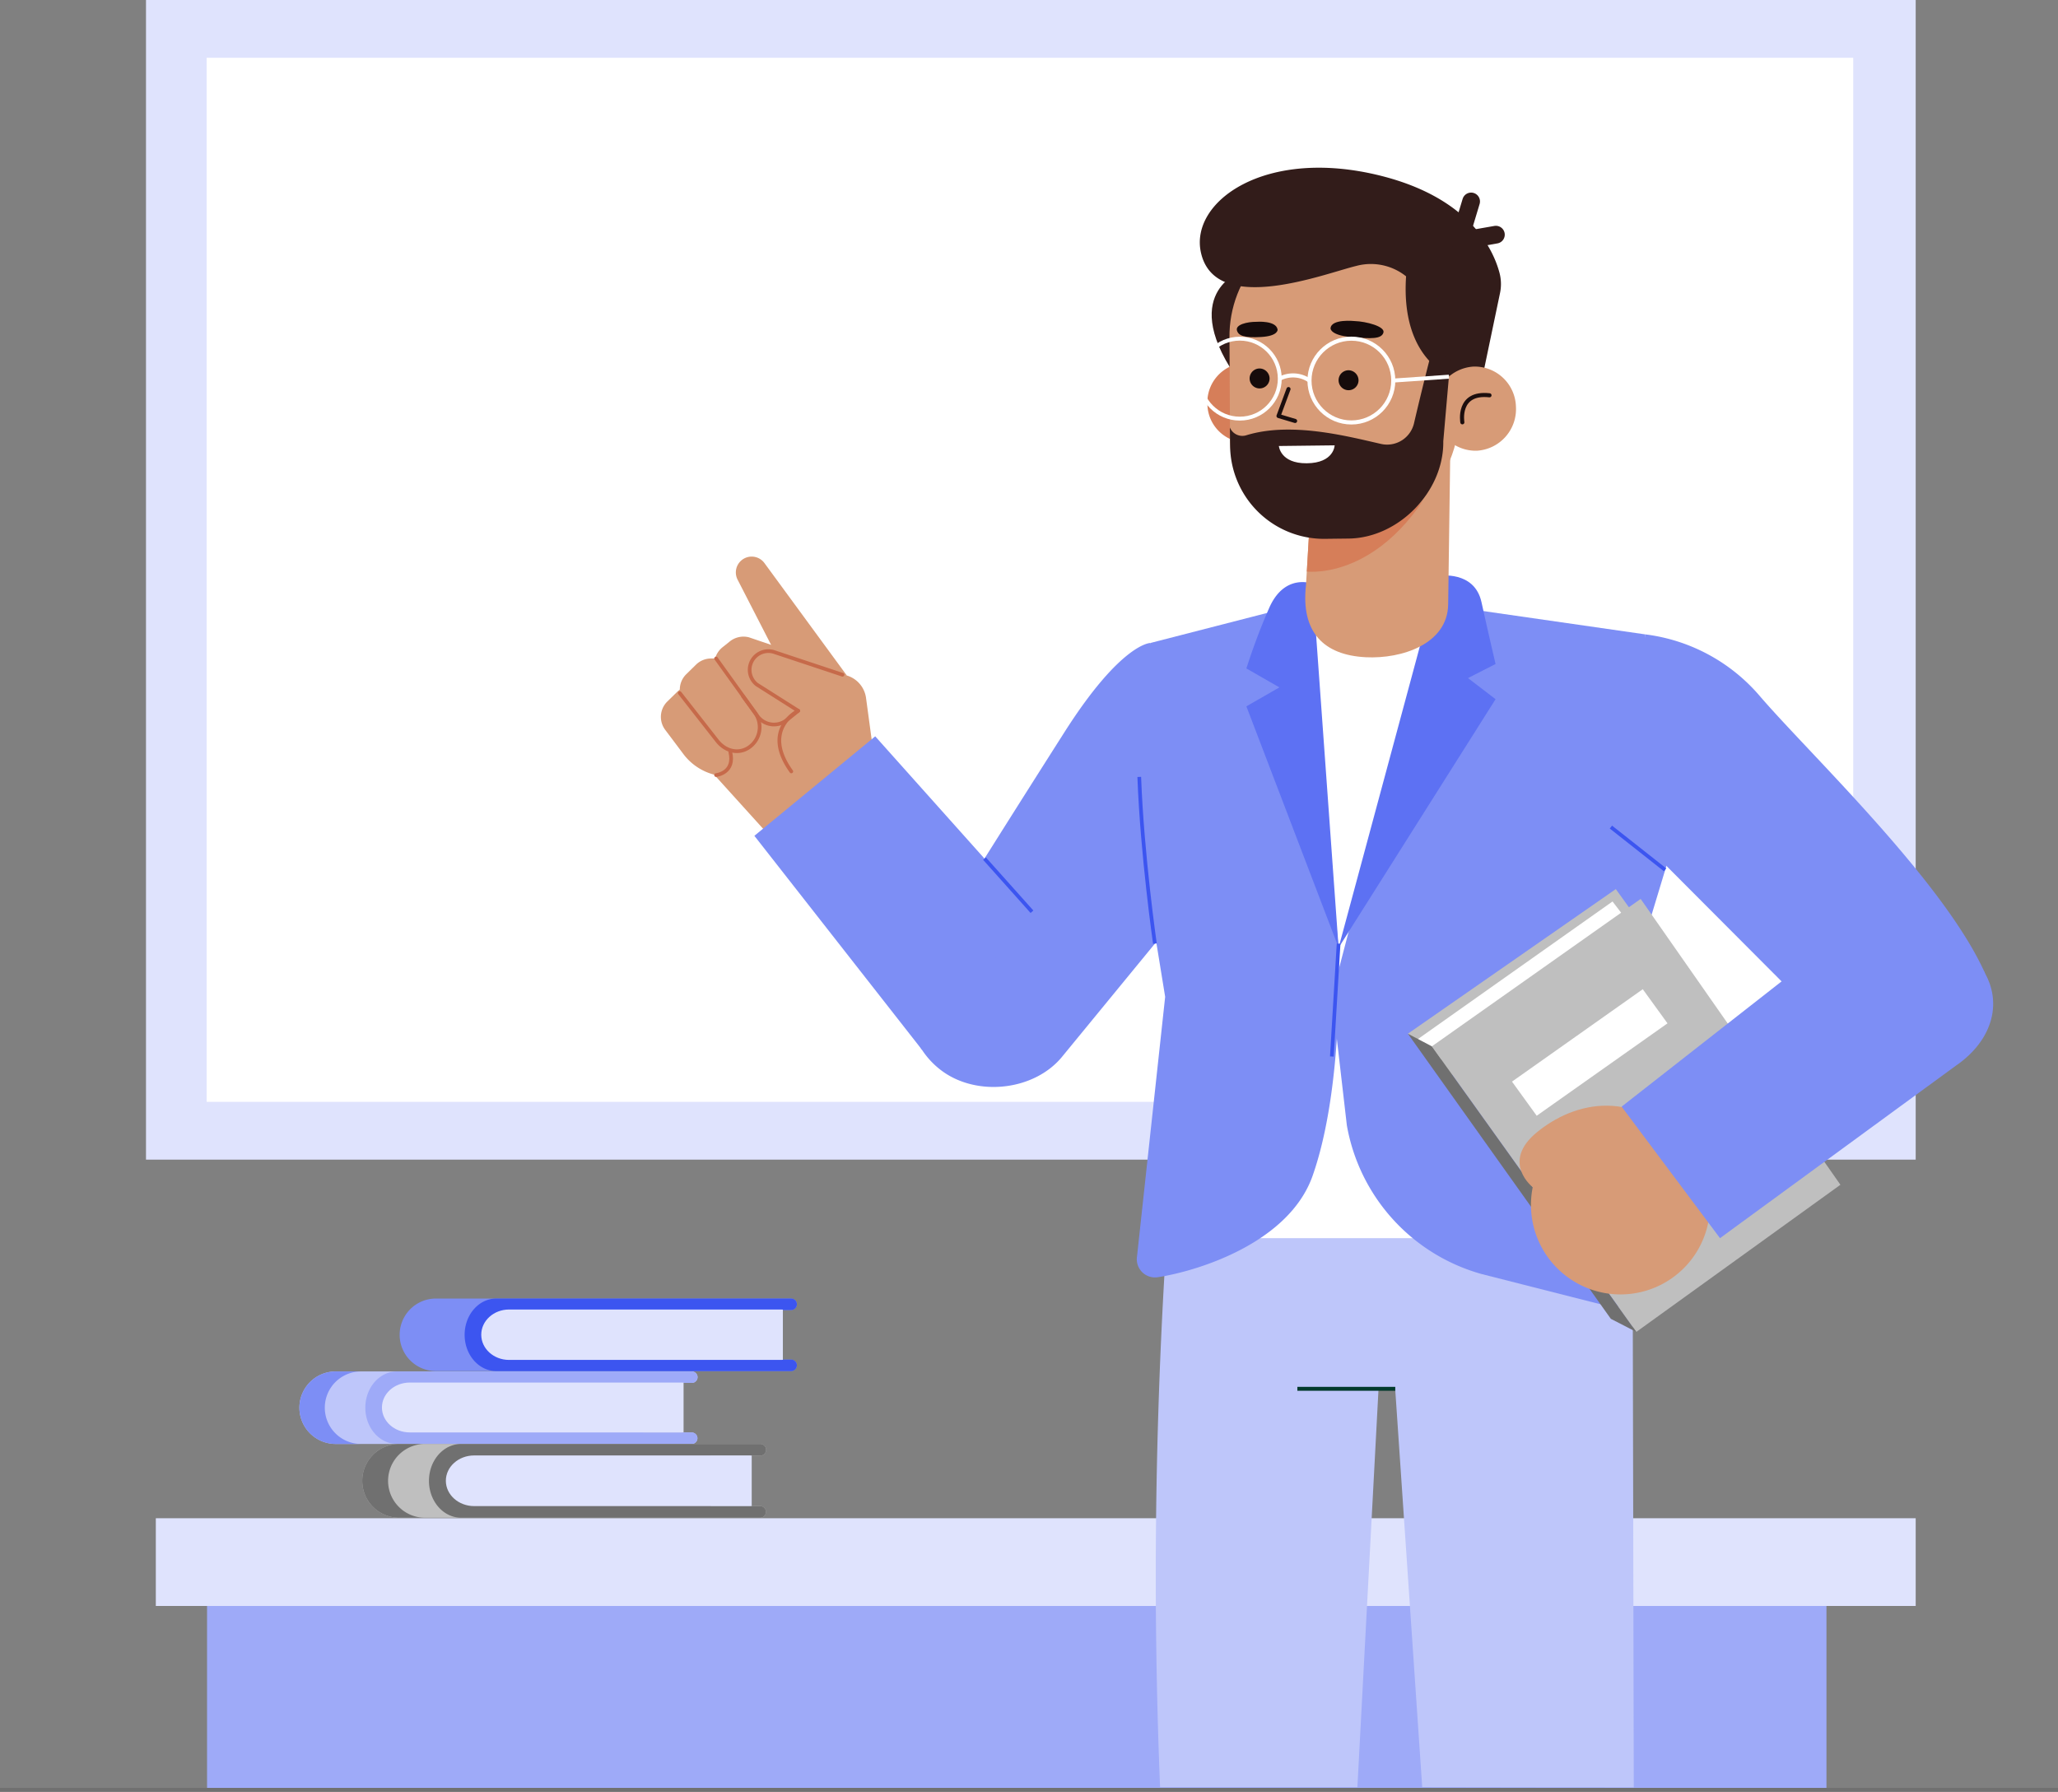 <svg xmlns="http://www.w3.org/2000/svg" width="567.292" height="493.943" viewBox="0 0 567.292 493.943">
  <rect x="0" y="0" width="567.292" height="493.943" fill="#808080" stroke="none"/>
  <g id="Group_36" data-name="Group 36" transform="translate(-38.164 -66.604)">
    <g id="Group_13" data-name="Group 13" transform="translate(38.164 66.604)">
      <g id="Group_3" data-name="Group 3" transform="translate(40.244)">
        <g id="Group_2" data-name="Group 2">
          <rect id="Rectangle_8" data-name="Rectangle 8" width="487.821" height="319.674" fill="#dfe3fd"/>
          <rect id="Rectangle_9" data-name="Rectangle 9" width="453.879" height="287.813" transform="translate(16.721 15.93)" fill="#fff"/>
        </g>
      </g>
      <g id="Group_12" data-name="Group 12" transform="translate(0 357.969)">
        <g id="Group_4" data-name="Group 4" transform="translate(42.952 60.561)">
          <rect id="Rectangle_10" data-name="Rectangle 10" width="446.392" height="57.808" transform="translate(14.125 16.89)" fill="#9eaaf8"/>
          <rect id="Rectangle_11" data-name="Rectangle 11" width="485.113" height="24.185" fill="#dfe3fd"/>
        </g>
        <g id="Group_11" data-name="Group 11" transform="translate(82.533)">
          <g id="Group_6" data-name="Group 6" transform="translate(27.373)">
            <path id="Path_1" data-name="Path 1" d="M227.528,334.207a1.582,1.582,0,0,0,0-3.165H129.348a10,10,0,0,0,0,19.993h98.179a1.581,1.581,0,1,0,0-3.162H214.213V334.207Z" transform="translate(-119.354 -331.042)" fill="#7d8ef5"/>
            <g id="Group_5" data-name="Group 5" transform="translate(18.172)">
              <path id="Path_2" data-name="Path 2" d="M222.78,334.207a1.582,1.582,0,0,0,0-3.165H141.5c-4.815,0-8.723,4.478-8.723,10s3.908,9.994,8.723,9.994H222.78a1.581,1.581,0,0,0,0-3.162H209.465V334.207Z" transform="translate(-132.778 -331.042)" fill="#3c55f0"/>
            </g>
            <path id="Path_3" data-name="Path 3" d="M143.832,333.273c-4.237,0-7.671,3.112-7.671,6.949s3.434,6.95,7.671,6.95h74.935c.183,0,.36-.016.537-.026V333.3c-.177-.012-.355-.026-.537-.026Z" transform="translate(-113.409 -330.253)" fill="#dfe3fd"/>
          </g>
          <g id="Group_8" data-name="Group 8" transform="translate(0 20.094)">
            <path id="Path_4" data-name="Path 4" d="M207.305,349.047a1.58,1.58,0,1,0,0-3.161H109.126a9.994,9.994,0,0,0,0,19.989h98.179a1.583,1.583,0,0,0,0-3.165H193.99V349.047Z" transform="translate(-99.133 -345.886)" fill="#bec6fa"/>
            <path id="Path_5" data-name="Path 5" d="M116.127,345.886h-7a9.994,9.994,0,0,0,0,19.989h7a9.994,9.994,0,1,1,0-19.989Z" transform="translate(-99.133 -345.886)" fill="#7d8ef5"/>
            <g id="Group_7" data-name="Group 7" transform="translate(18.171)" style="mix-blend-mode: multiply;isolation: isolate">
              <path id="Path_6" data-name="Path 6" d="M202.558,349.047a1.58,1.58,0,1,0,0-3.161H121.279c-4.818,0-8.723,4.471-8.723,9.994s3.905,9.994,8.723,9.994h81.279a1.583,1.583,0,0,0,0-3.165H189.243V349.047Z" transform="translate(-112.556 -345.886)" fill="#9eaaf8"/>
            </g>
            <path id="Path_7" data-name="Path 7" d="M123.611,348.148c-4.237,0-7.673,3.078-7.673,6.875s3.436,6.873,7.673,6.873h74.936c.181,0,.359-.014.537-.026v-13.7c-.179-.011-.356-.023-.537-.023Z" transform="translate(-93.189 -345.086)" fill="#dfe3fd"/>
          </g>
          <g id="Group_10" data-name="Group 10" transform="translate(17.223 40.083)">
            <path id="Path_8" data-name="Path 8" d="M221.626,363.871a1.61,1.61,0,1,0,0-3.219h-99.6a10.17,10.17,0,0,0,0,20.339h99.6a1.609,1.609,0,1,0,0-3.218H208.081v-13.9Z" transform="translate(-111.856 -360.652)" fill="#bfbfbf"/>
            <path id="Path_9" data-name="Path 9" d="M129.145,360.652h-7.122a10.17,10.17,0,0,0,0,20.339h7.122a10.17,10.17,0,0,1,0-20.339Z" transform="translate(-111.856 -360.652)" fill="#707070"/>
            <g id="Group_9" data-name="Group 9" transform="translate(18.49)">
              <path id="Path_10" data-name="Path 10" d="M216.795,363.871a1.61,1.61,0,1,0,0-3.219H134.388c-4.9,0-8.873,4.554-8.873,10.169s3.972,10.17,8.873,10.17h82.406a1.609,1.609,0,1,0,0-3.218H203.25v-13.9Z" transform="translate(-125.515 -360.652)" fill="#707070"/>
            </g>
            <path id="Path_11" data-name="Path 11" d="M136.758,362.992c-4.31,0-7.805,3.127-7.805,6.982s3.5,6.982,7.805,6.982h75.956c.187,0,.365-.015.548-.024V363.019c-.183-.012-.361-.027-.548-.027Z" transform="translate(-105.809 -359.824)" fill="#dfe3fd"/>
          </g>
        </g>
        <line id="Line_1" data-name="Line 1" x2="567.292" transform="translate(0 135.432)" fill="none" stroke="#707070" stroke-miterlimit="10" stroke-width="1.084"/>
      </g>
    </g>
    <g id="Group_35" data-name="Group 35" transform="translate(220.339 112.837)">
      <g id="Group_14" data-name="Group 14" transform="translate(136.43 281.611)">
        <path id="Path_12" data-name="Path 12" d="M404.923,308.789l.349,164.888-58.319-.092L339.528,364.17h-4.634l-5.807,109.441-54.393,0a1441.361,1441.361,0,0,1,2.751-164.825Z" transform="translate(-273.523 -308.789)" fill="#bec6fa"/>
        <line id="Line_2" data-name="Line 2" x1="26.984" transform="translate(39.02 55.007)" fill="none" stroke="#033a2d" stroke-miterlimit="10" stroke-width="1.084"/>
      </g>
      <g id="Group_30" data-name="Group 30" transform="translate(0 107.203)">
        <g id="Group_19" data-name="Group 19">
          <path id="Path_13" data-name="Path 13" d="M289.84,197.541s-8.021-.026-23.687,24.594c-9.584,15.06-29.826,46.991-39.726,63.352a22.7,22.7,0,0,0,5.908,29.983h0c9.839,7.292,25.773,5.465,33.383-4.129L308.6,259.077Z" transform="translate(-154.911 -173.729)" fill="#7d8ef5"/>
          <g id="Group_18" data-name="Group 18">
            <g id="Group_16" data-name="Group 16">
              <g id="Group_15" data-name="Group 15">
                <path id="Path_14" data-name="Path 14" d="M224.333,226.459l-1.986-14.679a7.52,7.52,0,0,0-5.3-6.195l-17.4-5.206A5.658,5.658,0,0,0,193.113,203h0a5.659,5.659,0,0,0,2.211,7.762l8.328,4.543s-11.556,9.193-.4,21.526Z" transform="translate(-165.796 -172.809)" fill="#d79b77"/>
                <path id="Path_15" data-name="Path 15" d="M218.6,212.727l-22.714-30.993a4.362,4.362,0,0,0-6.437-.663h0a4.36,4.36,0,0,0-.963,5.235l14.288,27.812Z" transform="translate(-167.342 -179.95)" fill="#d79b77"/>
                <path id="Path_16" data-name="Path 16" d="M201.884,199.4l-8.718-2.965a6.044,6.044,0,0,0-5.275,1.136l-2.01,1.608a6.047,6.047,0,0,0-1.538,7.6l11.13,19.834,14.319-10.544Z" transform="translate(-168.895 -174.185)" fill="#d79b77"/>
                <path id="Path_17" data-name="Path 17" d="M188.466,200.7h-3.248a5.939,5.939,0,0,0-4.159,1.7l-2.684,2.632a5.938,5.938,0,0,0-1.784,4.244h0a5.94,5.94,0,0,0,1.19,3.566l14.258,19,12.361-9.205Z" transform="translate(-171.378 -172.611)" fill="#d79b77"/>
                <path id="Path_18" data-name="Path 18" d="M184.613,206.256h-3.248a5.942,5.942,0,0,0-4.159,1.7l-2.684,2.632a5.938,5.938,0,0,0-1.783,4.244h0a5.946,5.946,0,0,0,1.189,3.567l5.007,6.67a15.469,15.469,0,0,0,21.612,3.12h0Z" transform="translate(-172.74 -170.646)" fill="#d79b77"/>
                <path id="Path_19" data-name="Path 19" d="M182.387,228.037,200.539,248.1l27.327-24.728-11.343-14.507H202.35l-12.36,8.561Z" transform="translate(-169.328 -169.723)" fill="#d79b77"/>
              </g>
              <path id="Path_20" data-name="Path 20" d="M216.4,205.713l-18.921-6.287a5.159,5.159,0,0,0-6.429,3.394h0a5.158,5.158,0,0,0,1.729,5.587l11.417,7.235s-10.292,5.025-1.9,16.725" transform="translate(-166.345 -173.142)" fill="none" stroke="#c66a4a" stroke-linecap="round" stroke-linejoin="round" stroke-width="1.017"/>
              <path id="Path_21" data-name="Path 21" d="M183.98,200.7l11.389,15.856a5.626,5.626,0,0,0,8.1,1.1l3.15-2.541" transform="translate(-168.764 -172.611)" fill="none" stroke="#c66a4a" stroke-linecap="round" stroke-linejoin="round" stroke-width="1.017"/>
              <path id="Path_22" data-name="Path 22" d="M176.591,207.747l10.258,13.1c2.247,2.931,6.027,3.923,9,1.731h0a6.779,6.779,0,0,0,1.451-9.453l-3.284-4.5" transform="translate(-171.378 -170.119)" fill="none" stroke="#c66a4a" stroke-linecap="round" stroke-linejoin="round" stroke-width="1.017"/>
              <path id="Path_23" data-name="Path 23" d="M183.98,226.129s5.362-.558,3.9-6.446" transform="translate(-168.764 -165.897)" fill="none" stroke="#c66a4a" stroke-linecap="round" stroke-linejoin="round" stroke-width="1.017"/>
            </g>
            <g id="Group_17" data-name="Group 17" transform="translate(25.77 49.546)">
              <path id="Path_24" data-name="Path 24" d="M237.99,302.969l-46.214-58.992,33.311-27.426L268.3,264.908Z" transform="translate(-191.776 -216.551)" fill="#7d8ef5"/>
              <line id="Line_3" data-name="Line 3" x2="13.091" y2="14.651" transform="translate(63.429 33.706)" fill="none" stroke="#3c55f0" stroke-miterlimit="10" stroke-width="1.019"/>
            </g>
          </g>
        </g>
        <g id="Group_22" data-name="Group 22" transform="translate(131.184 5.201)">
          <rect id="Rectangle_12" data-name="Rectangle 12" width="107.431" height="107.431" transform="translate(12.878 75.255)" fill="#fff"/>
          <path id="Path_25" data-name="Path 25" d="M303.832,189.456s5.8,71.568,9.354,94.937l29.86-91.79Z" transform="translate(-257.558 -181.789)" fill="#fff"/>
          <g id="Group_20" data-name="Group 20" transform="translate(53.769)">
            <path id="Path_26" data-name="Path 26" d="M337.66,189.609l58.075,8.363,6.575,61.441-8.642,28.559-.112,89.233a6.221,6.221,0,0,1-7.88,6l-34.908-8.864A51.878,51.878,0,0,1,313.5,333.289l-4.13-35.705Z" transform="translate(-309.369 -181.735)" fill="#7d8ef5"/>
            <path id="Path_27" data-name="Path 27" d="M338.386,183.9s9.8-1.593,11.745,7.253,3.881,17.042,3.881,17.042l-7.6,3.882,7.6,5.825L310.742,286.4Z" transform="translate(-308.883 -183.792)" fill="#5d71f3"/>
          </g>
          <g id="Group_21" data-name="Group 21" transform="translate(0 1.825)">
            <path id="Path_28" data-name="Path 28" d="M315.923,189.456,273.394,200.4,271.129,259l6.339,38.943-7.755,71.543a5.017,5.017,0,0,0,5.723,5.756c11.489-1.784,36.246-9.634,42.691-28,8.742-24.907,7.149-62.851,7.149-62.851Z" transform="translate(-269.648 -183.614)" fill="#7d8ef5"/>
            <path id="Path_29" data-name="Path 29" d="M310.163,185.576s-7.757-3.024-11.99,6.874a172.233,172.233,0,0,0-6.208,16.495l9.1,5.224-9.1,5.223,25.418,66.529Z" transform="translate(-261.755 -185.141)" fill="#5d71f3"/>
            <path id="Path_30" data-name="Path 30" d="M274.465,270.773s-3.514-24.28-4.314-45.955" transform="translate(-269.471 -171.107)" fill="none" stroke="#3c55f0" stroke-miterlimit="10" stroke-width="1.019"/>
            <line id="Line_4" data-name="Line 4" x1="1.859" y2="31.117" transform="translate(53.77 99.667)" fill="none" stroke="#3c55f0" stroke-miterlimit="10" stroke-width="1.019"/>
          </g>
        </g>
        <g id="Group_29" data-name="Group 29" transform="translate(205.911 21.438)">
          <g id="Group_23" data-name="Group 23" transform="translate(55.964)">
            <path id="Path_31" data-name="Path 31" d="M373.169,195.787a49.538,49.538,0,0,1,31.423,16.8c13.261,15.547,50.837,51.033,62.269,76.641l-48.55,9.784-45.142-45.272Z" transform="translate(-363.724 -195.787)" fill="#7d8ef5"/>
            <line id="Line_5" data-name="Line 5" x1="14.94" y1="11.791" transform="translate(0 53.123)" fill="none" stroke="#3c55f0" stroke-miterlimit="10" stroke-width="1.019"/>
          </g>
          <g id="Group_28" data-name="Group 28" transform="translate(0 70.219)">
            <g id="Group_25" data-name="Group 25">
              <path id="Path_32" data-name="Path 32" d="M324.85,287.527l57.317-39.868,9.843,13.662L335.863,299.56Z" transform="translate(-324.85 -247.659)" fill="#bfbfbf"/>
              <path id="Path_33" data-name="Path 33" d="M385.461,256.615l-4.927-6.434L326.906,288.1l5.206,6.381Z" transform="translate(-324.124 -246.767)" fill="#fff"/>
              <path id="Path_34" data-name="Path 34" d="M329.734,290.3l56.356,78.727,56.259-40.563L387.292,249.66Z" transform="translate(-323.123 -246.951)" fill="#bfbfbf"/>
              <path id="Path_35" data-name="Path 35" d="M331.461,280.592l-6.611-3.481,55.944,78.595,7.023,3.613Z" transform="translate(-324.85 -237.242)" fill="#707070"/>
              <g id="Group_24" data-name="Group 24" transform="translate(28.697 27.603)">
                <path id="Path_36" data-name="Path 36" d="M388.917,277.458,352.863,302.93l-6.813-9.409L382.1,268.05Z" transform="translate(-346.049 -268.05)" fill="#fff"/>
              </g>
            </g>
            <g id="Group_27" data-name="Group 27" transform="translate(30.784 7.336)">
              <g id="Group_26" data-name="Group 26" transform="translate(0 52.371)">
                <path id="Path_37" data-name="Path 37" d="M388.764,338.621a24.677,24.677,0,1,0-34.374-6.027A24.677,24.677,0,0,0,388.764,338.621Z" transform="translate(-346.771 -291.067)" fill="#d79b77"/>
                <path id="Path_38" data-name="Path 38" d="M351.234,314.248s-8.89-6.9,1.107-15.125,27.461-13.328,43.268,5.822Z" transform="translate(-347.591 -291.766)" fill="#d79b77"/>
              </g>
              <path id="Path_39" data-name="Path 39" d="M430.988,256.692l-62.616,49.02,27.121,36.26,64.943-47.49c10.333-7.051,13.483-18.068,6.943-27.407h0C461.516,258.7,439.431,247.1,430.988,256.692Z" transform="translate(-340.241 -253.078)" fill="#7d8ef5"/>
            </g>
          </g>
        </g>
      </g>
      <g id="Group_34" data-name="Group 34" transform="translate(148.556)">
        <path id="Path_40" data-name="Path 40" d="M292.332,122.165s-18.248,6.821,2.426,32.864l5.167-32.826Z" transform="translate(-281.627 -93.186)" fill="#321c1a"/>
        <path id="Path_41" data-name="Path 41" d="M305.261,150.986a10.862,10.862,0,0,1-10.146,11.463A10.745,10.745,0,0,1,284.03,151.99a10.861,10.861,0,0,1,10.146-11.463A10.746,10.746,0,0,1,305.261,150.986Z" transform="translate(-281.937 -86.695)" fill="#d67e59"/>
        <path id="Path_42" data-name="Path 42" d="M306.248,163.972l-2.1,34.833c-1.411,12.806,4.833,19.2,16.5,19.783h0c9.962.5,22.486-3.667,22.7-14.478l.755-54.961Z" transform="translate(-274.889 -83.642)" fill="#d79b77"/>
        <path id="Path_43" data-name="Path 43" d="M304.272,193.273s24.8,3.253,40.063-35.172c3.862-9.719-38.055.6-38.055.6Z" transform="translate(-274.774 -81.95)" fill="#d67e59"/>
        <path id="Path_44" data-name="Path 44" d="M317.691,199.073h0c-15.986-.342-28.868-13.664-29.015-27.154L288.52,143.7c-.185-16.909,12.652-30.941,29.012-31.714h0c16.748-.791,33.86,12.447,34.6,29.739l-.145,21.995C351.88,183.518,336.85,198.167,317.691,199.073Z" transform="translate(-280.346 -96.799)" fill="#d79b77"/>
        <path id="Path_45" data-name="Path 45" d="M354.427,159.067c-1.015.309-16.722-3.9-15.088-28.368a15.538,15.538,0,0,0-13.755-2.859c-8.505,2.022-38.763,13.99-42.778-3.625-3.214-14.095,17.728-29.318,49.789-21.18,24.368,6.184,30.818,20.327,32.51,26.757a12.065,12.065,0,0,1,.122,5.549l-4.952,23.671Z" transform="translate(-282.481 -100.757)" fill="#321c1a"/>
        <g id="Group_31" data-name="Group 31" transform="translate(64.671 54.813)">
          <path id="Path_46" data-name="Path 46" d="M352.726,152.325a11.49,11.49,0,0,1-10.734,12.125,11.367,11.367,0,0,1-11.727-11.064A11.49,11.49,0,0,1,341,141.261,11.367,11.367,0,0,1,352.726,152.325Z" transform="translate(-330.255 -141.249)" fill="#d79b77"/>
          <path id="Path_47" data-name="Path 47" d="M335.966,154.574s-1.5-8.452,7.482-7.451" transform="translate(-328.268 -139.2)" fill="none" stroke="#1c0e0e" stroke-linecap="round" stroke-linejoin="round" stroke-width="1.127"/>
        </g>
        <path id="Path_48" data-name="Path 48" d="M344.41,137.671s-2.289,8.639-5.047,20.469a7.613,7.613,0,0,1-9.1,5.706c-9.629-2.2-24.939-6.2-37.281-2.343a3.706,3.706,0,0,1-4.378-2.194h0l.061,5.122a25.885,25.885,0,0,0,26.189,25.578l6.5-.077c13.675-.161,26.27-12.88,26.076-26.842l1.957-22.433Z" transform="translate(-280.316 -87.701)" fill="#321c1a"/>
        <path id="Path_49" data-name="Path 49" d="M345.417,116.785l-10.12,1.766,3.29-10.923" transform="translate(-263.801 -98.327)" fill="none" stroke="#321c1a" stroke-linecap="round" stroke-linejoin="round" stroke-width="4.888"/>
        <g id="Group_33" data-name="Group 33" transform="translate(0 42.194)">
          <path id="Path_50" data-name="Path 50" d="M301.262,145.836l-2.754,7.421,4.572,1.368" transform="translate(-276.813 -127.008)" fill="none" stroke="#1c0e0e" stroke-linecap="round" stroke-linejoin="round" stroke-width="1.127"/>
          <path id="Path_51" data-name="Path 51" d="M315.769,132.011s-6.534-.715-6.668,2.036c0,0-.041,1.863,5.664,2.373s8.347.528,8.911-1.21S318.839,132.1,315.769,132.011Z" transform="translate(-273.066 -131.927)" fill="#160b0b"/>
          <path id="Path_52" data-name="Path 52" d="M295.462,132.145s5.419-.443,5.8,2.152c0,0,.214,1.756-4.528,2.036s-6.265-.38-6.678-1.8C289.586,132.917,292.891,132.124,295.462,132.145Z" transform="translate(-279.819 -131.86)" fill="#160b0b"/>
          <path id="Path_53" data-name="Path 53" d="M298.125,144.455a2.751,2.751,0,1,1-2.77-2.814A2.8,2.8,0,0,1,298.125,144.455Z" transform="translate(-278.893 -128.492)" fill="#160b0b"/>
          <path id="Path_54" data-name="Path 54" d="M316.239,144.818a2.751,2.751,0,1,1-2.77-2.814A2.8,2.8,0,0,1,316.239,144.818Z" transform="translate(-272.486 -128.363)" fill="#160b0b"/>
          <path id="Path_55" data-name="Path 55" d="M298.58,157.476l15.373-.181s-.129,4.88-7.686,4.944C298.937,162.3,298.58,157.476,298.58,157.476Z" transform="translate(-276.787 -122.955)" fill="#fff"/>
          <g id="Group_32" data-name="Group 32" transform="translate(0 4.933)">
            <circle id="Ellipse_1" data-name="Ellipse 1" cx="11.548" cy="11.548" r="11.548" transform="translate(30.232)" fill="none" stroke="#fff" stroke-miterlimit="10" stroke-width="1.126"/>
            <circle id="Ellipse_2" data-name="Ellipse 2" cx="11.021" cy="11.021" r="11.021" transform="translate(0 0)" fill="none" stroke="#fff" stroke-miterlimit="10" stroke-width="1.075"/>
            <path id="Path_56" data-name="Path 56" d="M298.764,143.945a7.962,7.962,0,0,1,8.19.527" transform="translate(-276.722 -132.924)" fill="none" stroke="#fff" stroke-miterlimit="10" stroke-width="1.126"/>
            <line id="Line_6" data-name="Line 6" y1="1.066" x2="15.335" transform="translate(53.328 10.482)" fill="none" stroke="#fff" stroke-miterlimit="10" stroke-width="1.093"/>
          </g>
        </g>
      </g>
    </g>
  </g>
</svg>

